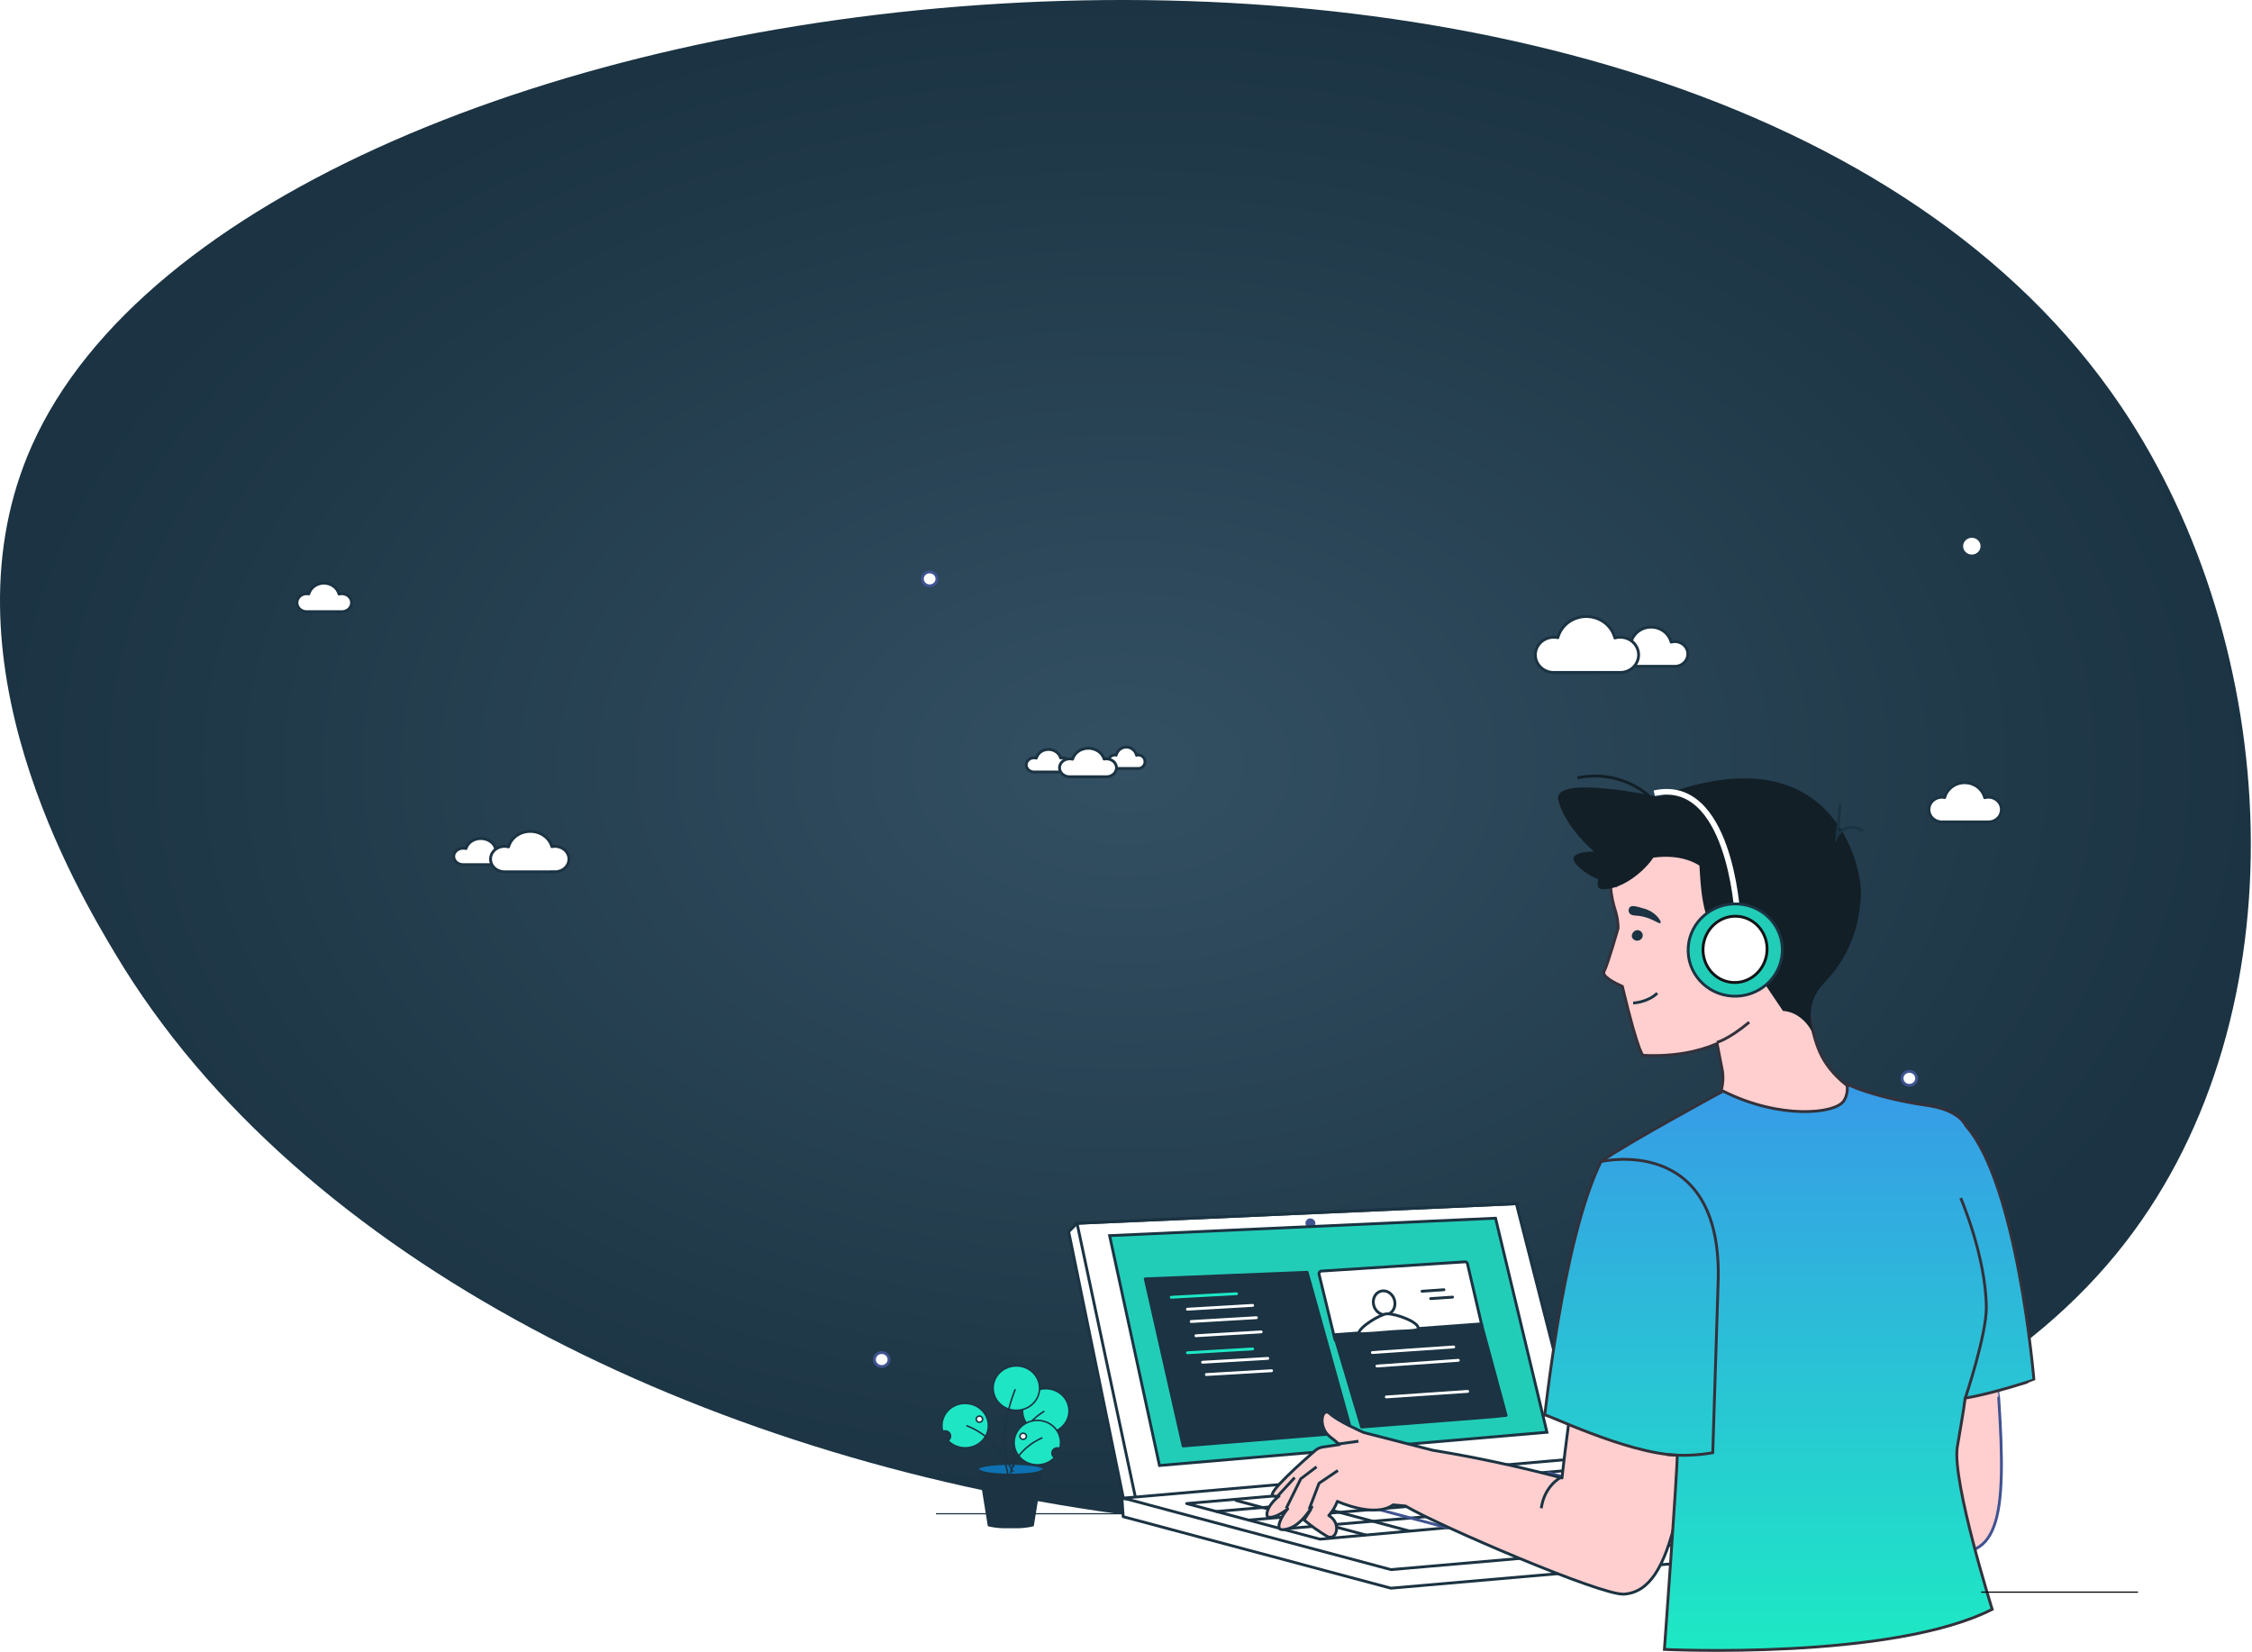 <svg width="1896" height="1391" viewBox="0 0 1896 1391" fill="none" xmlns="http://www.w3.org/2000/svg">
<path d="M26.976 374.871C-52.694 552.873 66.462 751.919 97.463 803.731C408.2 1322.85 1469.28 1458.8 1789.15 1046.44C1939.1 853.138 1922.31 544.321 1785.63 341.911C1428.19 -187.395 214.178 -43.374 26.976 374.871Z" fill="url(#paint0_radial)"/>
<path d="M788.834 487.386C788.835 488.545 788.476 489.678 787.803 490.642C787.13 491.606 786.173 492.357 785.054 492.801C783.934 493.245 782.702 493.361 781.514 493.135C780.325 492.909 779.233 492.351 778.376 491.531C777.519 490.712 776.936 489.667 776.7 488.53C776.463 487.394 776.585 486.215 777.049 485.145C777.513 484.074 778.298 483.159 779.306 482.515C780.314 481.871 781.499 481.528 782.711 481.528C784.335 481.528 785.892 482.146 787.041 483.244C788.189 484.342 788.834 485.832 788.834 487.386Z" fill="white" stroke="#405391" stroke-width="2.385" stroke-linejoin="round"/>
<path d="M748.46 1144.67C748.46 1145.82 748.101 1146.96 747.428 1147.92C746.755 1148.88 745.799 1149.63 744.68 1150.08C743.561 1150.52 742.33 1150.64 741.142 1150.41C739.954 1150.18 738.863 1149.63 738.006 1148.81C737.15 1147.99 736.567 1146.95 736.331 1145.81C736.094 1144.67 736.215 1143.5 736.679 1142.42C737.142 1141.35 737.927 1140.44 738.934 1139.8C739.941 1139.15 741.125 1138.81 742.337 1138.81C743.96 1138.81 745.518 1139.43 746.666 1140.53C747.814 1141.62 748.46 1143.11 748.46 1144.67V1144.67Z" fill="white" stroke="#405391" stroke-width="2.385" stroke-linejoin="round"/>
<path d="M1613.64 907.901C1613.64 909.059 1613.28 910.192 1612.61 911.155C1611.94 912.118 1610.98 912.869 1609.86 913.312C1608.74 913.755 1607.51 913.871 1606.32 913.645C1605.13 913.419 1604.04 912.862 1603.19 912.043C1602.33 911.223 1601.75 910.18 1601.51 909.044C1601.27 907.907 1601.4 906.73 1601.86 905.66C1602.32 904.589 1603.11 903.675 1604.11 903.031C1605.12 902.387 1606.31 902.044 1607.52 902.044C1609.14 902.044 1610.7 902.662 1611.85 903.76C1612.99 904.858 1613.64 906.348 1613.64 907.901Z" fill="white" stroke="#405391" stroke-width="2.385" stroke-linejoin="round"/>
<path d="M1666.25 459.857C1666.25 461.016 1665.89 462.148 1665.22 463.111C1664.54 464.074 1663.59 464.825 1662.47 465.268C1661.35 465.712 1660.12 465.828 1658.93 465.602C1657.74 465.376 1656.65 464.818 1655.79 463.999C1654.94 463.18 1654.35 462.136 1654.12 461C1653.88 459.864 1654 458.686 1654.47 457.616C1654.93 456.545 1655.71 455.631 1656.72 454.987C1657.73 454.344 1658.91 454 1660.12 454C1660.93 454 1661.72 454.151 1662.47 454.445C1663.21 454.739 1663.89 455.171 1664.45 455.715C1665.02 456.259 1665.47 456.905 1665.78 457.615C1666.09 458.326 1666.25 459.088 1666.25 459.857Z" fill="white" stroke="white" stroke-width="2.385" stroke-linejoin="round"/>
<path d="M1674.69 692C1676.22 691.922 1677.73 691.534 1679.1 690.859C1680.47 690.185 1681.67 689.241 1682.63 688.089C1683.59 686.937 1684.28 685.604 1684.66 684.177C1685.04 682.75 1685.1 681.263 1684.84 679.813C1684.57 678.363 1683.98 676.983 1683.12 675.765C1682.25 674.547 1681.13 673.519 1679.81 672.748C1678.5 671.976 1677.03 671.48 1675.51 671.292C1673.98 671.103 1672.43 671.227 1670.95 671.654C1670.03 668.061 1667.89 664.864 1664.85 662.571C1661.81 660.279 1658.06 659.022 1654.19 659C1650.32 658.979 1646.56 660.195 1643.49 662.454C1640.43 664.713 1638.24 667.887 1637.28 671.469C1635.82 671.155 1634.31 671.13 1632.84 671.398C1631.38 671.666 1629.98 672.22 1628.75 673.025C1627.51 673.83 1626.46 674.87 1625.67 676.079C1624.87 677.289 1624.35 678.641 1624.12 680.054C1623.9 681.466 1623.98 682.907 1624.37 684.287C1624.75 685.668 1625.43 686.958 1626.36 688.077C1627.28 689.196 1628.45 690.12 1629.76 690.792C1631.08 691.464 1632.53 691.87 1634.02 691.983L1674.69 692Z" fill="white" stroke="#1B3342" stroke-width="2.385" stroke-linejoin="round"/>
<path d="M958.759 647C959.541 646.958 960.305 646.746 961.001 646.378C961.697 646.01 962.309 645.495 962.796 644.867C963.284 644.238 963.636 643.511 963.829 642.733C964.022 641.955 964.052 641.143 963.917 640.352C963.781 639.561 963.484 638.809 963.044 638.145C962.604 637.48 962.032 636.919 961.365 636.499C960.698 636.078 959.952 635.807 959.175 635.705C958.399 635.602 957.61 635.669 956.86 635.902C956.395 633.942 955.303 632.199 953.76 630.948C952.217 629.697 950.31 629.012 948.343 629C946.377 628.989 944.462 629.652 942.905 630.884C941.348 632.116 940.237 633.847 939.75 635.801C939.009 635.63 938.241 635.617 937.495 635.763C936.749 635.909 936.04 636.211 935.413 636.65C934.785 637.089 934.253 637.656 933.848 638.316C933.444 638.976 933.177 639.714 933.063 640.484C932.949 641.254 932.991 642.04 933.186 642.793C933.381 643.546 933.725 644.25 934.197 644.86C934.669 645.471 935.259 645.975 935.929 646.341C936.6 646.708 937.336 646.929 938.094 646.99L958.759 647Z" fill="white" stroke="#1B3342" stroke-width="2.385" stroke-linejoin="round"/>
<path d="M1410.69 561C1412.22 560.922 1413.73 560.534 1415.1 559.859C1416.47 559.185 1417.67 558.241 1418.63 557.089C1419.59 555.937 1420.28 554.604 1420.66 553.177C1421.04 551.75 1421.1 550.263 1420.84 548.813C1420.57 547.363 1419.98 545.983 1419.12 544.765C1418.25 543.547 1417.13 542.519 1415.81 541.748C1414.5 540.976 1413.03 540.48 1411.51 540.292C1409.98 540.103 1408.43 540.227 1406.95 540.654C1406.03 537.061 1403.89 533.864 1400.85 531.571C1397.81 529.279 1394.06 528.022 1390.19 528C1386.32 527.979 1382.56 529.195 1379.49 531.454C1376.43 533.713 1374.24 536.887 1373.28 540.469C1371.82 540.155 1370.31 540.13 1368.84 540.398C1367.38 540.666 1365.98 541.22 1364.75 542.025C1363.51 542.83 1362.46 543.87 1361.67 545.079C1360.87 546.289 1360.35 547.641 1360.12 549.054C1359.9 550.466 1359.98 551.907 1360.37 553.287C1360.75 554.668 1361.43 555.958 1362.36 557.077C1363.28 558.196 1364.45 559.12 1365.76 559.792C1367.08 560.464 1368.53 560.87 1370.02 560.983L1410.69 561Z" fill="white" stroke="#1B3342" stroke-width="2.385" stroke-linejoin="round"/>
<path d="M870.256 650C869.323 649.955 868.41 649.731 867.58 649.343C866.749 648.955 866.019 648.411 865.437 647.748C864.855 647.085 864.435 646.317 864.204 645.496C863.974 644.674 863.938 643.818 864.099 642.983C864.261 642.148 864.616 641.354 865.141 640.653C865.666 639.951 866.349 639.359 867.145 638.915C867.941 638.471 868.832 638.186 869.759 638.077C870.686 637.969 871.627 638.04 872.522 638.286C873.077 636.217 874.38 634.376 876.222 633.056C878.064 631.736 880.339 631.012 882.687 631C885.034 630.988 887.319 631.688 889.177 632.989C891.036 634.289 892.362 636.116 892.944 638.179C893.828 637.998 894.744 637.984 895.635 638.138C896.526 638.292 897.372 638.611 898.121 639.075C898.869 639.539 899.505 640.137 899.987 640.834C900.47 641.53 900.789 642.309 900.925 643.122C901.061 643.935 901.011 644.765 900.778 645.559C900.545 646.354 900.134 647.097 899.571 647.741C899.007 648.386 898.304 648.918 897.504 649.305C896.704 649.692 895.824 649.925 894.92 649.99L870.256 650Z" fill="white" stroke="#1B3342" stroke-width="2.385" stroke-linejoin="round"/>
<path d="M389.608 728C388.473 727.948 387.364 727.689 386.354 727.24C385.343 726.79 384.455 726.161 383.747 725.393C383.039 724.625 382.529 723.736 382.248 722.785C381.968 721.833 381.924 720.842 382.121 719.875C382.317 718.908 382.749 717.989 383.387 717.177C384.026 716.365 384.857 715.679 385.825 715.165C386.793 714.651 387.877 714.32 389.004 714.195C390.131 714.069 391.276 714.151 392.364 714.436C393.04 712.041 394.624 709.909 396.864 708.381C399.105 706.852 401.872 706.014 404.727 706C407.582 705.986 410.361 706.796 412.621 708.303C414.882 709.809 416.494 711.924 417.202 714.313C418.278 714.103 419.392 714.087 420.475 714.265C421.558 714.444 422.587 714.813 423.498 715.35C424.409 715.887 425.182 716.58 425.768 717.386C426.355 718.192 426.744 719.094 426.909 720.036C427.075 720.977 427.014 721.938 426.73 722.858C426.447 723.779 425.947 724.639 425.262 725.385C424.577 726.131 423.721 726.747 422.748 727.195C421.775 727.643 420.705 727.913 419.606 727.988L389.608 728Z" fill="white" stroke="#1B3342" stroke-width="2.385" stroke-linejoin="round"/>
<path d="M288.223 515C289.383 514.944 290.517 514.661 291.55 514.17C292.582 513.68 293.49 512.993 294.214 512.156C294.937 511.318 295.46 510.348 295.746 509.31C296.033 508.273 296.077 507.191 295.876 506.136C295.676 505.082 295.234 504.079 294.582 503.193C293.929 502.307 293.08 501.559 292.09 500.998C291.1 500.437 289.993 500.077 288.84 499.94C287.688 499.802 286.517 499.892 285.406 500.203C284.714 497.59 283.095 495.265 280.805 493.597C278.515 491.93 275.686 491.016 272.768 491C269.849 490.985 267.009 491.869 264.698 493.512C262.388 495.155 260.739 497.463 260.016 500.069C258.916 499.84 257.777 499.822 256.67 500.017C255.563 500.211 254.511 500.614 253.58 501.2C252.649 501.786 251.859 502.542 251.259 503.421C250.659 504.301 250.262 505.285 250.093 506.312C249.924 507.339 249.986 508.387 250.276 509.391C250.565 510.395 251.076 511.333 251.777 512.147C252.477 512.961 253.352 513.633 254.347 514.122C255.341 514.61 256.435 514.905 257.558 514.987L288.223 515Z" fill="white" stroke="#1B3342" stroke-width="2.385" stroke-linejoin="round"/>
<g filter="url(#filter0_d)">
<path d="M1364.88 562.163C1367.07 562.052 1369.21 561.497 1371.16 560.535C1373.12 559.574 1374.83 558.227 1376.2 556.585C1377.56 554.942 1378.55 553.041 1379.09 551.007C1379.63 548.973 1379.72 546.852 1379.34 544.785C1378.96 542.718 1378.12 540.751 1376.89 539.014C1375.66 537.278 1374.05 535.811 1372.19 534.712C1370.32 533.612 1368.22 532.904 1366.05 532.635C1363.87 532.366 1361.66 532.541 1359.56 533.15C1358.26 528.02 1355.2 523.454 1350.88 520.179C1346.55 516.904 1341.2 515.108 1335.68 515.078C1330.17 515.047 1324.8 516.784 1320.43 520.011C1316.06 523.238 1312.95 527.77 1311.59 532.885C1309.51 532.434 1307.36 532.398 1305.27 532.779C1303.17 533.159 1301.18 533.948 1299.42 535.097C1297.66 536.246 1296.17 537.729 1295.03 539.454C1293.9 541.18 1293.15 543.11 1292.83 545.125C1292.51 547.14 1292.63 549.197 1293.18 551.167C1293.72 553.136 1294.69 554.977 1296.02 556.573C1297.34 558.17 1299 559.488 1300.88 560.446C1302.76 561.403 1304.82 561.98 1306.95 562.139L1364.88 562.163Z" fill="white"/>
<path d="M1364.88 562.163C1367.07 562.052 1369.21 561.497 1371.16 560.535C1373.12 559.574 1374.83 558.227 1376.2 556.585C1377.56 554.942 1378.55 553.041 1379.09 551.007C1379.63 548.973 1379.72 546.852 1379.34 544.785C1378.96 542.718 1378.12 540.751 1376.89 539.014C1375.66 537.278 1374.05 535.811 1372.19 534.712C1370.32 533.612 1368.22 532.904 1366.05 532.635C1363.87 532.366 1361.66 532.541 1359.56 533.15C1358.26 528.02 1355.2 523.454 1350.88 520.179C1346.55 516.904 1341.2 515.108 1335.68 515.078C1330.17 515.047 1324.8 516.784 1320.43 520.011C1316.06 523.238 1312.95 527.77 1311.59 532.885C1309.51 532.434 1307.36 532.398 1305.27 532.779C1303.17 533.159 1301.18 533.948 1299.42 535.097C1297.66 536.246 1296.17 537.729 1295.03 539.454C1293.9 541.18 1293.15 543.11 1292.83 545.125C1292.51 547.14 1292.63 549.197 1293.18 551.167C1293.72 553.136 1294.69 554.977 1296.02 556.573C1297.34 558.17 1299 559.488 1300.88 560.446C1302.76 561.403 1304.82 561.98 1306.95 562.139L1364.88 562.163Z" stroke="#1B3342" stroke-width="2.385" stroke-linejoin="round"/>
</g>
<g filter="url(#filter1_d)">
<path d="M900.111 650C898.901 649.943 897.719 649.66 896.641 649.17C895.564 648.68 894.617 647.994 893.863 647.157C893.108 646.319 892.563 645.35 892.265 644.314C891.966 643.277 891.919 642.196 892.129 641.142C892.338 640.088 892.798 639.086 893.479 638.201C894.16 637.316 895.046 636.568 896.078 636.008C897.11 635.447 898.265 635.086 899.467 634.949C900.669 634.812 901.89 634.901 903.05 635.212C903.767 632.597 905.456 630.27 907.845 628.6C910.235 626.931 913.189 626.016 916.236 626C919.283 625.985 922.249 626.87 924.66 628.515C927.072 630.16 928.79 632.47 929.542 635.077C930.689 634.847 931.878 634.828 933.035 635.022C934.191 635.216 935.289 635.619 936.261 636.204C937.234 636.79 938.059 637.546 938.685 638.425C939.312 639.304 939.726 640.288 939.903 641.316C940.08 642.343 940.015 643.391 939.712 644.395C939.409 645.399 938.875 646.337 938.144 647.151C937.412 647.964 936.498 648.636 935.459 649.125C934.42 649.613 933.279 649.907 932.106 649.988L900.111 650Z" fill="white"/>
<path d="M900.111 650C898.901 649.943 897.719 649.66 896.641 649.17C895.564 648.68 894.617 647.994 893.863 647.157C893.108 646.319 892.563 645.35 892.265 644.314C891.966 643.277 891.919 642.196 892.129 641.142C892.338 640.088 892.798 639.086 893.479 638.201C894.16 637.316 895.046 636.568 896.078 636.008C897.11 635.447 898.265 635.086 899.467 634.949C900.669 634.812 901.89 634.901 903.05 635.212C903.767 632.597 905.456 630.27 907.845 628.6C910.235 626.931 913.189 626.016 916.236 626C919.283 625.985 922.249 626.87 924.66 628.515C927.072 630.16 928.79 632.47 929.542 635.077C930.689 634.847 931.878 634.828 933.035 635.022C934.191 635.216 935.289 635.619 936.261 636.204C937.234 636.79 938.059 637.546 938.685 638.425C939.312 639.304 939.726 640.288 939.903 641.316C940.08 642.343 940.015 643.391 939.712 644.395C939.409 645.399 938.875 646.337 938.144 647.151C937.412 647.964 936.498 648.636 935.459 649.125C934.42 649.613 933.279 649.907 932.106 649.988L900.111 650Z" stroke="#1B3342" stroke-width="2.385" stroke-linejoin="round"/>
</g>
<g filter="url(#filter2_d)">
<path d="M424.153 730C422.489 729.92 420.863 729.519 419.382 728.824C417.901 728.13 416.598 727.158 415.561 725.972C414.524 724.786 413.775 723.413 413.364 721.944C412.953 720.476 412.889 718.944 413.177 717.451C413.465 715.959 414.098 714.538 415.034 713.285C415.97 712.031 417.188 710.972 418.607 710.178C420.026 709.384 421.615 708.872 423.267 708.678C424.92 708.484 426.599 708.61 428.194 709.05C429.18 705.346 431.501 702.049 434.787 699.684C438.073 697.319 442.134 696.022 446.324 696C450.515 695.978 454.592 697.232 457.908 699.563C461.223 701.893 463.586 705.165 464.62 708.858C466.198 708.533 467.833 708.507 469.423 708.782C471.012 709.057 472.523 709.627 473.859 710.456C475.196 711.285 476.331 712.356 477.192 713.602C478.054 714.848 478.624 716.242 478.867 717.697C479.109 719.152 479.02 720.637 478.604 722.06C478.188 723.482 477.454 724.811 476.448 725.964C475.442 727.116 474.185 728.068 472.757 728.76C471.328 729.451 469.758 729.868 468.145 729.983L424.153 730Z" fill="white"/>
<path d="M424.153 730C422.489 729.92 420.863 729.519 419.382 728.824C417.901 728.13 416.598 727.158 415.561 725.972C414.524 724.786 413.775 723.413 413.364 721.944C412.953 720.476 412.889 718.944 413.177 717.451C413.465 715.959 414.098 714.538 415.034 713.285C415.97 712.031 417.188 710.972 418.607 710.178C420.026 709.384 421.615 708.872 423.267 708.678C424.92 708.484 426.599 708.61 428.194 709.05C429.18 705.346 431.501 702.049 434.787 699.684C438.073 697.319 442.134 696.022 446.324 696C450.515 695.978 454.592 697.232 457.908 699.563C461.223 701.893 463.586 705.165 464.62 708.858C466.198 708.533 467.833 708.507 469.423 708.782C471.012 709.057 472.523 709.627 473.859 710.456C475.196 711.285 476.331 712.356 477.192 713.602C478.054 714.848 478.624 716.242 478.867 717.697C479.109 719.152 479.02 720.637 478.604 722.06C478.188 723.482 477.454 724.811 476.448 725.964C475.442 727.116 474.185 728.068 472.757 728.76C471.328 729.451 469.758 729.868 468.145 729.983L424.153 730Z" stroke="#1B3342" stroke-width="2.385" stroke-linejoin="round"/>
</g>
<line x1="788" y1="1274.5" x2="1103" y2="1274.5" stroke="#1B3342"/>
<path d="M944.596 1261.64L1332.55 1227.92L1557.94 1288.13L1558.98 1303.46L1171.02 1337.18L945.635 1276.97L944.596 1261.64Z" fill="white" stroke="#1B3342" stroke-width="2.385" stroke-linejoin="round"/>
<path d="M954.675 1262.83L1334.78 1241.5L1276.65 1013.47L905.115 1030.05L954.675 1262.83Z" fill="white" stroke="#1B3342" stroke-width="2.385" stroke-linejoin="round"/>
<path d="M1107.46 1029.52C1107.52 1030.28 1107.34 1031.04 1106.95 1031.71C1106.57 1032.38 1105.99 1032.93 1105.28 1033.3C1104.58 1033.67 1103.78 1033.83 1102.99 1033.78C1102.19 1033.72 1101.42 1033.45 1100.78 1032.99C1100.14 1032.54 1099.65 1031.91 1099.36 1031.2C1099.08 1030.48 1099.02 1029.7 1099.18 1028.95C1099.35 1028.2 1099.74 1027.52 1100.3 1026.97C1100.86 1026.42 1101.57 1026.04 1102.35 1025.87C1103.53 1025.72 1104.73 1026.01 1105.69 1026.69C1106.64 1027.37 1107.28 1028.39 1107.46 1029.52V1029.52Z" fill="#405391"/>
<path d="M906.791 1029.95L1278.33 1013.37L906.791 1029.95L956.351 1262.74L945.862 1261.73L899.76 1037.02L906.791 1029.95Z" fill="white"/>
<path d="M906.791 1029.95L1278.33 1013.37L906.791 1029.95ZM906.791 1029.95L956.351 1262.74L945.862 1261.73L899.76 1037.02L906.791 1029.95Z" stroke="#1B3342" stroke-width="2.385" stroke-linejoin="round"/>
<path d="M934.203 1040.34L1259.13 1025.68L1302.4 1205.89L976.181 1233.89L934.203 1040.34Z" fill="#22CDB8" stroke="#1B3342" stroke-width="2.385" stroke-miterlimit="10"/>
<path d="M945.717 1261.33L1171.1 1321.55L1559.06 1287.82L1333.67 1227.61L945.717 1261.33Z" fill="white" stroke="#1B3342" stroke-width="2.385" stroke-linejoin="round"/>
<path d="M1111.38 1295.92L999.039 1265.91L1331.05 1237.05L1440.17 1266.2L1111.38 1295.92Z" fill="white" stroke="#1B3342" stroke-width="2.385" stroke-linejoin="round"/>
<path d="M1023.68 1272.61L1356.87 1244.07" stroke="#1B3342" stroke-width="2.385" stroke-linejoin="round"/>
<path d="M1050.96 1279.85L1384.15 1251.3" stroke="#1B3342" stroke-width="2.385" stroke-linejoin="round"/>
<path d="M1078.95 1287.39L1412.13 1258.85" stroke="#1B3342" stroke-width="2.385" stroke-linejoin="round"/>
<path d="M1039.9 1263.12L1149.98 1292.4" stroke="#1B3342" stroke-width="2.385" stroke-linejoin="round"/>
<path d="M1076.43 1259.72L1186.51 1289" stroke="#1B3342" stroke-width="2.385" stroke-linecap="round" stroke-linejoin="round"/>
<path d="M1108.55 1257.05L1218.63 1286.33" stroke="#405391" stroke-width="2.385" stroke-linecap="round" stroke-linejoin="round"/>
<path d="M1140.53 1254.07L1250.61 1283.35" stroke="#405391" stroke-width="2.385" stroke-linecap="round" stroke-linejoin="round"/>
<path d="M1172.5 1251.09L1282.58 1280.37" stroke="#405391" stroke-width="2.385" stroke-linecap="round" stroke-linejoin="round"/>
<path d="M1205.93 1248.49L1314.56 1277.39" stroke="#405391" stroke-width="2.385" stroke-linecap="round" stroke-linejoin="round"/>
<path d="M1237.77 1245.48L1347.5 1274.67" stroke="#405391" stroke-width="2.385" stroke-linecap="round" stroke-linejoin="round"/>
<path d="M1270.32 1242.65L1379.51 1271.7" stroke="#405391" stroke-width="2.385" stroke-linecap="round" stroke-linejoin="round"/>
<path d="M1303.38 1239.96L1411.45 1268.71" stroke="#405391" stroke-width="2.385" stroke-linecap="round" stroke-linejoin="round"/>
<path d="M1112.43 1070.18L1172.94 1066.29L1233.46 1062.4C1233.92 1062.38 1234.38 1062.53 1234.75 1062.83C1235.12 1063.13 1235.38 1063.55 1235.5 1064.04L1247.55 1115.83C1247.62 1116.13 1247.63 1116.45 1247.57 1116.76C1247.52 1117.07 1247.4 1117.36 1247.23 1117.61C1247.06 1117.87 1246.84 1118.08 1246.59 1118.23C1246.34 1118.39 1246.05 1118.48 1245.76 1118.51L1146.11 1126.34C1145.67 1126.38 1124.91 1128.2 1124.34 1128.57L1129.65 1127.77C1127.76 1128.1 1125.83 1128.16 1123.93 1127.94L1110.52 1072.75C1110.47 1072.44 1110.48 1072.13 1110.55 1071.82C1110.62 1071.52 1110.75 1071.24 1110.93 1071C1111.11 1070.75 1111.34 1070.55 1111.6 1070.41C1111.86 1070.27 1112.14 1070.19 1112.43 1070.18Z" fill="white" stroke="#1B3342" stroke-width="2.385" stroke-linejoin="round"/>
<path d="M1123.24 1123.78L1247.21 1114.62L1268.05 1191.71L1262.21 1192.3L1256.5 1192.89L1146.36 1201.51L1123.24 1123.78Z" fill="#1B3342" stroke="#1B3342" stroke-width="2.385" stroke-linejoin="round"/>
<path d="M964.201 1076.75L1100.52 1071.19L1137.99 1205.9L996.089 1217.46L964.201 1076.75Z" fill="#1B3342" stroke="#1B3342" stroke-width="2.385" stroke-linejoin="round"/>
<path d="M999.701 1102.29L1054.63 1099.07" stroke="white" stroke-width="2.385" stroke-linecap="round" stroke-linejoin="round"/>
<path d="M1002.89 1112.66L1057.82 1109.43" stroke="white" stroke-width="2.385" stroke-linecap="round" stroke-linejoin="round"/>
<path d="M1006.88 1124.62L1061.8 1121.39" stroke="white" stroke-width="2.385" stroke-linecap="round" stroke-linejoin="round"/>
<path d="M999.701 1138.97L1054.63 1135.74" stroke="#1EE7C5" stroke-width="2.385" stroke-linecap="round" stroke-linejoin="round"/>
<path d="M1012.46 1146.94L1067.38 1143.71" stroke="white" stroke-width="2.385" stroke-linecap="round" stroke-linejoin="round"/>
<path d="M1015.65 1157.3L1070.57 1154.08" stroke="white" stroke-width="2.385" stroke-linecap="round" stroke-linejoin="round"/>
<path d="M1197.24 1087.17L1215.7 1085.89" stroke="#1B3342" stroke-width="2.385" stroke-linecap="round" stroke-linejoin="round"/>
<path d="M1204.48 1093.38L1222.95 1092.11" stroke="#1B3342" stroke-width="2.385" stroke-linecap="round" stroke-linejoin="round"/>
<path d="M1155.43 1138.78L1223.94 1134.06" stroke="white" stroke-width="2.385" stroke-linecap="round" stroke-linejoin="round"/>
<path d="M1159.29 1150.15L1227.79 1145.31" stroke="white" stroke-width="2.385" stroke-linecap="round" stroke-linejoin="round"/>
<path d="M1167.15 1176.16L1235.66 1171.48" stroke="white" stroke-width="2.385" stroke-linecap="round" stroke-linejoin="round"/>
<path d="M1174.14 1094.96C1175.44 1100.42 1172.55 1105.71 1167.68 1106.77C1162.81 1107.83 1157.81 1104.27 1156.51 1098.81C1155.2 1093.35 1158.09 1088.08 1162.96 1087.01C1167.83 1085.93 1172.84 1089.5 1174.14 1094.96Z" fill="white" stroke="#1B3342" stroke-width="2.385" stroke-linejoin="round"/>
<path d="M1193.93 1118.88C1193.32 1120.73 1179.28 1120.53 1172.51 1121.15C1167.54 1121.6 1143.82 1123.62 1143.88 1122.73C1144.26 1117.14 1162.8 1106.21 1167.79 1106.15C1175.78 1106.06 1195.67 1113.54 1193.93 1118.88Z" fill="white" stroke="#1B3342" stroke-width="2.385" stroke-linejoin="round"/>
<path d="M1535.76 892.812C1515.28 859.187 1523.14 788.41 1523.14 788.41L1518.53 792.438C1539.05 741.122 1521.89 720.388 1521.89 720.388C1471.24 648.295 1395.44 695.956 1395.44 695.956C1395.44 695.956 1339.84 704.453 1360.4 768.027C1361.65 772.416 1362.3 776.943 1362.32 781.492C1362.16 782.062 1353.56 812.218 1350.52 817.872C1348.31 821.976 1359.44 827.633 1365.89 830.497C1380.29 890.678 1383.53 888.539 1383.53 888.539C1408.98 889.696 1429.25 885.722 1445.67 878.661C1447.94 889.979 1450.25 902.159 1450.25 902.159C1455.72 943.592 1394.57 970.245 1394.57 970.245L1510.63 1012.17L1625.95 941.804C1625.95 941.804 1560.73 933.793 1535.76 892.812Z" fill="#FFCFCF" stroke="#33313B" stroke-width="2.385" stroke-miterlimit="10"/>
<path d="M1622.88 960.824C1622.88 960.824 1617.81 934.591 1615.09 1026.28C1612.54 1112.11 1611.54 1202.17 1611.54 1202.17C1576.85 1204.29 1542.81 1212.1 1510.89 1225.26L1477.21 1238.65C1477.21 1238.65 1564.64 1284.97 1626.88 1303.46C1684.19 1320.49 1689.57 1278.65 1682.73 1176.94C1682.74 1176.94 1650.14 968.064 1622.88 960.824Z" fill="#FFCFCF" stroke="#405391" stroke-width="2.385" stroke-linejoin="round"/>
<path d="M1391.91 672.633C1391.91 672.633 1318.86 709.903 1360.67 747.323L1410.32 699.865L1391.91 672.633Z" fill="#405391"/>
<path d="M1501.13 851.194C1501.13 851.194 1517.55 850.779 1527.38 872.051C1527.38 872.051 1516.6 847.898 1535.4 827.915L1501.13 851.194Z" fill="#121F27"/>
<path d="M1391.91 672.633C1391.91 672.633 1302.56 756.34 1356.11 732.876C1468 683.877 1462.27 807.361 1462.27 807.361C1462.27 807.361 1477.68 793.929 1471.99 807.988L1501.14 851.193C1501.14 851.193 1563.44 828.662 1566.78 753.597C1567.89 728.249 1541.82 612.009 1391.91 672.633Z" fill="#121F27"/>
<path d="M1430.26 722.285C1431.94 735.103 1430.26 786.236 1453.9 789.992C1477.53 793.748 1449.83 725.76 1449.83 725.76L1430.26 722.285Z" fill="#121F27"/>
<path d="M1356.47 997.063C1328.18 1118.71 1315.08 1244.39 1315.08 1244.39C1279.2 1234.86 1242.84 1227.06 1206.14 1221.02L1148.2 1206.13C1146.33 1205.31 1126.24 1196.46 1119.72 1190.29C1112.88 1183.81 1109.11 1201.63 1119.87 1209.78C1122.58 1211.82 1125.18 1213.99 1127.67 1216.28L1113.7 1218.36C1111.31 1218.71 1109.07 1219.73 1107.27 1221.29C1097.55 1229.72 1065.84 1257.73 1071.84 1259.47C1073.47 1259.89 1075.17 1259.96 1076.83 1259.67C1065.99 1268.24 1065.13 1277.17 1068.16 1277.47C1072.7 1277.92 1078.44 1274.81 1084.15 1270.38C1079.14 1275.93 1072.93 1288.2 1079.87 1287.89C1089.2 1287.48 1097.02 1280.55 1104.47 1268.81C1104.47 1268.81 1102.63 1271.86 1103.44 1271.16L1097.91 1279.73C1104 1284.85 1110.52 1289.49 1117.39 1293.6C1125.21 1297.8 1129.79 1282.34 1118.72 1275.98C1121.91 1272.48 1124.35 1268.43 1125.94 1264.05C1125.94 1264.05 1157.02 1278.42 1172.91 1267.03L1183.3 1267.98C1210.45 1284.25 1348.36 1343.53 1367.24 1342.19C1410.15 1339.12 1418.3 1258.43 1439.05 1082.05C1439.06 1082.06 1369.16 942.518 1356.47 997.063Z" fill="#FFCFCF" stroke="#1B3342" stroke-width="2.385" stroke-linejoin="round"/>
<path d="M1313.67 1244.17C1313.67 1244.17 1300.31 1250.97 1297.62 1269.86" stroke="#1B3342" stroke-width="2.385" stroke-miterlimit="10"/>
<path d="M1654.55 1177.14C1676.66 1173.63 1712.37 1161.95 1712.4 1161.82C1712.4 1161.82 1698.71 996.808 1655.19 947.95C1652.97 943.419 1645.65 933.987 1622.31 930.691C1615.38 929.713 1608.56 928.492 1602.05 927.152C1579.21 922.454 1560.61 915.924 1555.3 912.7C1555.3 912.7 1555.33 912.898 1555.37 913.191C1555.25 913.12 1555.08 913.043 1554.97 912.977C1555.56 916.165 1555.36 919.442 1554.38 922.542C1554.23 923 1554.08 923.46 1553.88 923.925C1553.8 924.123 1553.71 924.324 1553.62 924.524C1553.27 925.297 1552.87 926.047 1552.42 926.77C1545.28 938.019 1498 942.567 1450.73 918.662C1450.73 918.662 1369.52 962.712 1347.88 977.989C1314.67 1045.67 1300.4 1198.51 1300.4 1191.41C1300.4 1189.47 1368.08 1223.39 1412.06 1225.23C1412.31 1237.23 1401.3 1388.73 1401.3 1388.73C1401.3 1388.73 1592.53 1398.07 1677.27 1354.96C1677.27 1354.96 1643.87 1248.57 1647.8 1218.88C1648.28 1215.38 1653.61 1185.8 1654.55 1177.14Z" fill="url(#paint1_linear)" stroke="#33313B" stroke-width="2.385" stroke-miterlimit="10"/>
<path d="M1399.74 671.653C1399.74 671.653 1306.09 650.762 1311.98 673.814C1317.87 696.865 1342.09 716.995 1342.09 716.995C1342.09 716.995 1314.49 716.335 1328.98 729.737C1343.47 743.14 1355.58 742.138 1355.58 742.138L1399.74 671.653Z" fill="#121F27"/>
<path d="M1445.41 877.643C1445.41 877.643 1455.05 875.322 1472.71 860.642" stroke="#33313B" stroke-width="2.385" stroke-miterlimit="10"/>
<path d="M1462.68 769.128C1462.68 769.128 1456.17 653.703 1392.75 667.871" stroke="white" stroke-width="4.771" stroke-miterlimit="10"/>
<path d="M1500.49 802.33C1501.93 780.908 1485.39 762.451 1463.54 761.104C1441.69 759.757 1422.8 776.031 1421.36 797.453C1419.91 818.874 1436.46 837.332 1458.31 838.679C1480.16 840.025 1499.05 823.752 1500.49 802.33Z" fill="#22CDB8" stroke="#1B3342" stroke-width="2.385" stroke-miterlimit="10"/>
<path d="M1487.67 800.984C1486.63 816.373 1473.75 828.106 1458.89 827.188C1444.03 826.27 1432.82 813.053 1433.86 797.667C1434.89 782.28 1447.78 770.544 1462.64 771.462C1477.5 772.38 1488.71 785.597 1487.67 800.984Z" fill="white" stroke="#121316" stroke-width="2.385" stroke-miterlimit="10"/>
<path d="M1373.89 788.74C1374.12 789.545 1374.59 790.271 1375.23 790.837C1375.87 791.403 1376.66 791.785 1377.52 791.942C1378.38 792.099 1379.26 792.023 1380.08 791.722C1380.89 791.422 1381.6 790.91 1382.13 790.244C1382.65 789.578 1382.97 788.785 1383.05 787.954C1383.13 787.123 1382.96 786.287 1382.57 785.542C1382.18 784.797 1381.57 784.171 1380.83 783.737C1380.08 783.302 1379.23 783.076 1378.35 783.083C1376.99 783.288 1375.76 783.993 1374.93 785.048C1374.09 786.104 1373.72 787.428 1373.89 788.74V788.74Z" fill="#1B3342"/>
<path d="M1395.94 772.428C1392.64 768.554 1388.1 765.833 1383.02 764.689C1378.46 763.27 1373.97 761.875 1372.05 763.905C1371.49 764.609 1371.17 765.459 1371.13 766.341C1371.09 767.224 1371.33 768.098 1371.82 768.846C1373.2 770.863 1376.29 770.79 1379.17 771.076C1390.37 772.189 1396.77 778.607 1398.03 777.038C1398.76 776.129 1396.92 773.716 1395.94 772.428Z" fill="#1B3342"/>
<path d="M1374.97 844.507C1374.97 844.507 1387.26 844.03 1395.26 836.179" stroke="#1B3342" stroke-width="2.385" stroke-miterlimit="10"/>
<path d="M1328.12 654.923C1339.98 652.388 1352.33 652.952 1363.88 656.555C1375.44 660.158 1385.77 666.668 1393.78 675.402" stroke="#121F27" stroke-width="2.385" stroke-miterlimit="10"/>
<path d="M1549.42 676.661L1546.58 704.182C1546.58 704.182 1553.99 690.541 1568.68 699.756" stroke="#1B3342" stroke-width="2.385" stroke-miterlimit="10"/>
<path d="M1364.91 706.509C1364.91 706.509 1333.62 748.797 1349.58 748.721C1373.69 748.592 1397.53 718.624 1393.16 717.067C1388.79 715.51 1364.91 706.509 1364.91 706.509Z" fill="#121F27"/>
<path d="M1082.89 1269.92L1095.16 1245.07L1108.43 1235.01" fill="#FFCFCF"/>
<path d="M1082.89 1269.92L1095.16 1245.07L1108.43 1235.01" stroke="#1B3342" stroke-width="2.385" stroke-miterlimit="10"/>
<path d="M1075.83 1259.45L1090.03 1244.07" stroke="#1B3342" stroke-width="2.385" stroke-miterlimit="10"/>
<path d="M1126.38 1238.09L1110.52 1248.85L1102.19 1270.7" fill="#FFCFCF"/>
<path d="M1126.38 1238.09L1110.52 1248.85L1102.19 1270.7" stroke="#1B3342" stroke-width="2.385" stroke-linejoin="round"/>
<path d="M1347.9 978.003C1347.9 978.003 1448.88 954.11 1446.63 1076.45L1442 1223.12C1429.32 1225.36 1416.37 1225.87 1403.54 1224.64" stroke="#33313B" stroke-width="2.385" stroke-miterlimit="10"/>
<path d="M1650.78 1008.7C1650.78 1008.7 1671.95 1057.68 1672.32 1100.75C1672.52 1123.88 1654.52 1177.42 1654.52 1177.42" stroke="#33313B" stroke-width="2.385" stroke-miterlimit="10"/>
<path d="M1126.4 1215.81L1143.72 1213.43" stroke="#1B3342" stroke-width="2.385" stroke-linejoin="round"/>
<line x1="1668" y1="1340.5" x2="1800" y2="1340.5" stroke="black"/>
<path d="M986.136 1092.22L1041.08 1089.25" stroke="#1EE7C5" stroke-width="2.385" stroke-linecap="round" stroke-linejoin="round"/>
<g filter="url(#filter3_d)">
<path d="M853.012 1242.44C868.092 1242.44 880.316 1240.62 880.316 1238.38C880.316 1236.14 868.092 1234.32 853.012 1234.32C837.932 1234.32 825.707 1236.14 825.707 1238.38C825.707 1240.62 837.932 1242.44 853.012 1242.44Z" fill="#0D71B2"/>
<path d="M846.204 1287.04H859.815C863.846 1286.91 867.852 1286.38 871.77 1285.46L879.338 1238.54H879.255C879.255 1240.7 867.504 1242.44 853.01 1242.44C838.517 1242.44 826.764 1240.7 826.764 1238.54H826.682L834.25 1285.46C838.167 1286.38 842.173 1286.91 846.204 1287.04Z" fill="#1B3342" stroke="#1B3342" stroke-width="1.313" stroke-linejoin="round"/>
<path d="M814.581 1182.58C811.57 1182.58 808.597 1183.23 805.896 1184.5C803.195 1185.78 800.838 1187.63 799.01 1189.92C797.182 1192.21 795.932 1194.87 795.358 1197.69C794.784 1200.52 794.902 1203.44 795.702 1206.21C796.323 1205.92 797.007 1205.76 797.702 1205.76C798.702 1205.76 799.675 1206.07 800.472 1206.64C801.27 1207.22 801.849 1208.03 802.12 1208.95C802.391 1209.87 802.339 1210.85 801.973 1211.74C801.607 1212.63 800.947 1213.38 800.092 1213.88C802.282 1216.19 805.039 1217.94 808.115 1218.97C811.191 1220 814.487 1220.28 817.705 1219.79C820.923 1219.29 823.96 1218.04 826.541 1216.13C829.122 1214.23 831.165 1211.74 832.485 1208.89C833.805 1206.04 834.359 1202.92 834.098 1199.81C833.837 1196.7 832.769 1193.71 830.99 1191.09C829.212 1188.48 826.779 1186.34 823.914 1184.85C821.048 1183.37 817.84 1182.59 814.581 1182.59V1182.58Z" fill="#1EE6C5" stroke="#1B3342" stroke-width="1.313" stroke-miterlimit="10"/>
<path d="M829.303 1195.86C829.303 1196.37 829.144 1196.87 828.847 1197.29C828.55 1197.72 828.128 1198.05 827.635 1198.24C827.141 1198.44 826.598 1198.49 826.074 1198.39C825.55 1198.29 825.069 1198.04 824.691 1197.68C824.313 1197.32 824.056 1196.86 823.952 1196.36C823.848 1195.86 823.902 1195.34 824.106 1194.87C824.311 1194.39 824.657 1193.99 825.102 1193.71C825.546 1193.42 826.069 1193.27 826.603 1193.27C827.319 1193.27 828.006 1193.54 828.512 1194.03C829.018 1194.51 829.303 1195.17 829.303 1195.86V1195.86Z" fill="white" stroke="#1B3342" stroke-width="1.313" stroke-linejoin="round"/>
<path d="M898.605 1199.53C904.731 1191.01 902.474 1179.35 893.564 1173.49C884.654 1167.63 872.465 1169.79 866.338 1178.31C860.212 1186.84 862.469 1198.49 871.38 1204.35C880.29 1210.21 892.479 1208.05 898.605 1199.53Z" fill="#1EE6C5" stroke="#1B3342" stroke-width="1.313" stroke-miterlimit="10"/>
<path d="M881.278 1189.15C881.278 1189.15 853.114 1204.81 855.455 1236.06" stroke="#1B3342" stroke-width="1.313" stroke-linejoin="round"/>
<path d="M843.946 1183.06C846.702 1185.66 850.203 1187.42 854.006 1188.12C857.809 1188.82 861.743 1188.42 865.31 1186.98C868.878 1185.54 871.918 1183.12 874.048 1180.03C876.178 1176.93 877.301 1173.3 877.275 1169.6C877.249 1165.9 876.075 1162.28 873.903 1159.22C871.73 1156.15 868.655 1153.77 865.068 1152.38C861.481 1150.98 857.542 1150.64 853.749 1151.38C849.956 1152.13 846.48 1153.94 843.76 1156.57C841.954 1158.32 840.526 1160.4 839.558 1162.68C838.59 1164.95 838.1 1167.39 838.118 1169.85C838.135 1172.31 838.658 1174.74 839.658 1177.01C840.658 1179.27 842.115 1181.33 843.946 1183.06Z" fill="#1EE6C5" stroke="#1B3342" stroke-width="1.313" stroke-miterlimit="10"/>
<path d="M856.784 1170.67C856.784 1170.67 837.202 1216.98 855.255 1240.23" stroke="#1B3342" stroke-width="1.313" stroke-linejoin="round"/>
<path d="M815.643 1201.32C815.643 1201.32 846.44 1211.44 850.488 1242.54" stroke="#1B3342" stroke-width="1.313" stroke-linejoin="round"/>
<path d="M875.358 1196.89C878.369 1196.88 881.341 1197.54 884.042 1198.81C886.743 1200.08 889.1 1201.93 890.929 1204.22C892.757 1206.51 894.007 1209.17 894.581 1212C895.154 1214.82 895.037 1217.74 894.237 1220.52C893.615 1220.22 892.931 1220.06 892.237 1220.06C891.237 1220.06 890.264 1220.37 889.466 1220.95C888.668 1221.52 888.09 1222.33 887.819 1223.25C887.548 1224.18 887.599 1225.16 887.965 1226.05C888.331 1226.94 888.992 1227.69 889.846 1228.18C887.657 1230.49 884.899 1232.24 881.823 1233.28C878.747 1234.31 875.451 1234.59 872.233 1234.09C869.016 1233.6 865.978 1232.34 863.397 1230.43C860.816 1228.53 858.773 1226.04 857.453 1223.19C856.134 1220.34 855.579 1217.22 855.84 1214.11C856.101 1211 857.169 1208.01 858.948 1205.4C860.727 1202.78 863.159 1200.64 866.025 1199.15C868.89 1197.67 872.098 1196.89 875.358 1196.89V1196.89Z" fill="#1EE6C5" stroke="#1B3342" stroke-width="1.313" stroke-miterlimit="10"/>
<path d="M860.699 1210.28C860.699 1210.79 860.858 1211.29 861.154 1211.71C861.451 1212.14 861.873 1212.47 862.367 1212.66C862.86 1212.86 863.403 1212.91 863.927 1212.81C864.451 1212.71 864.933 1212.47 865.31 1212.1C865.688 1211.74 865.945 1211.28 866.05 1210.78C866.154 1210.28 866.1 1209.76 865.896 1209.29C865.691 1208.82 865.345 1208.41 864.901 1208.13C864.457 1207.85 863.935 1207.69 863.4 1207.69C862.684 1207.69 861.997 1207.97 861.49 1208.45C860.984 1208.94 860.699 1209.59 860.699 1210.28V1210.28Z" fill="white" stroke="#1B3342" stroke-width="1.313" stroke-linejoin="round"/>
<path d="M879.645 1211.52C879.645 1211.52 857.903 1219.79 852.566 1241.49" stroke="#1B3342" stroke-width="1.313" stroke-linejoin="round"/>
</g>
<defs>
<filter id="filter0_d" x="1287.46" y="513.885" width="97.3" height="57.471" filterUnits="userSpaceOnUse" color-interpolation-filters="sRGB">
<feFlood flood-opacity="0" result="BackgroundImageFix"/>
<feColorMatrix in="SourceAlpha" type="matrix" values="0 0 0 0 0 0 0 0 0 0 0 0 0 0 0 0 0 0 127 0"/>
<feOffset dy="4"/>
<feGaussianBlur stdDeviation="2"/>
<feColorMatrix type="matrix" values="0 0 0 0 0 0 0 0 0 0 0 0 0 0 0 0 0 0 0.25 0"/>
<feBlend mode="normal" in2="BackgroundImageFix" result="effect1_dropShadow"/>
<feBlend mode="normal" in="SourceGraphic" in2="effect1_dropShadow" result="shape"/>
</filter>
<filter id="filter1_d" x="886.807" y="624.807" width="58.385" height="34.385" filterUnits="userSpaceOnUse" color-interpolation-filters="sRGB">
<feFlood flood-opacity="0" result="BackgroundImageFix"/>
<feColorMatrix in="SourceAlpha" type="matrix" values="0 0 0 0 0 0 0 0 0 0 0 0 0 0 0 0 0 0 127 0"/>
<feOffset dy="4"/>
<feGaussianBlur stdDeviation="2"/>
<feColorMatrix type="matrix" values="0 0 0 0 0 0 0 0 0 0 0 0 0 0 0 0 0 0 0.25 0"/>
<feBlend mode="normal" in2="BackgroundImageFix" result="effect1_dropShadow"/>
<feBlend mode="normal" in="SourceGraphic" in2="effect1_dropShadow" result="shape"/>
</filter>
<filter id="filter2_d" x="407.807" y="694.807" width="76.385" height="44.385" filterUnits="userSpaceOnUse" color-interpolation-filters="sRGB">
<feFlood flood-opacity="0" result="BackgroundImageFix"/>
<feColorMatrix in="SourceAlpha" type="matrix" values="0 0 0 0 0 0 0 0 0 0 0 0 0 0 0 0 0 0 127 0"/>
<feOffset dy="4"/>
<feGaussianBlur stdDeviation="2"/>
<feColorMatrix type="matrix" values="0 0 0 0 0 0 0 0 0 0 0 0 0 0 0 0 0 0 0.25 0"/>
<feBlend mode="normal" in2="BackgroundImageFix" result="effect1_dropShadow"/>
<feBlend mode="normal" in="SourceGraphic" in2="effect1_dropShadow" result="shape"/>
</filter>
<filter id="filter3_d" x="788.344" y="1145.34" width="116.379" height="145.35" filterUnits="userSpaceOnUse" color-interpolation-filters="sRGB">
<feFlood flood-opacity="0" result="BackgroundImageFix"/>
<feColorMatrix in="SourceAlpha" type="matrix" values="0 0 0 0 0 0 0 0 0 0 0 0 0 0 0 0 0 0 127 0"/>
<feOffset dx="-2" dy="-1"/>
<feGaussianBlur stdDeviation="2"/>
<feColorMatrix type="matrix" values="0 0 0 0 1 0 0 0 0 1 0 0 0 0 1 0 0 0 0.03 0"/>
<feBlend mode="normal" in2="BackgroundImageFix" result="effect1_dropShadow"/>
<feBlend mode="normal" in="SourceGraphic" in2="effect1_dropShadow" result="shape"/>
</filter>
<radialGradient id="paint0_radial" cx="0" cy="0" r="1" gradientUnits="userSpaceOnUse" gradientTransform="translate(947.505 644.327) rotate(90) scale(644.327 947.505)">
<stop stop-color="#335063"/>
<stop offset="1" stop-color="#1B3342"/>
</radialGradient>
<linearGradient id="paint1_linear" x1="1506.4" y1="912.7" x2="1506.4" y2="1389.59" gradientUnits="userSpaceOnUse">
<stop stop-color="#379BE7"/>
<stop offset="1" stop-color="#1DE9C4"/>
</linearGradient>
</defs>
</svg>
